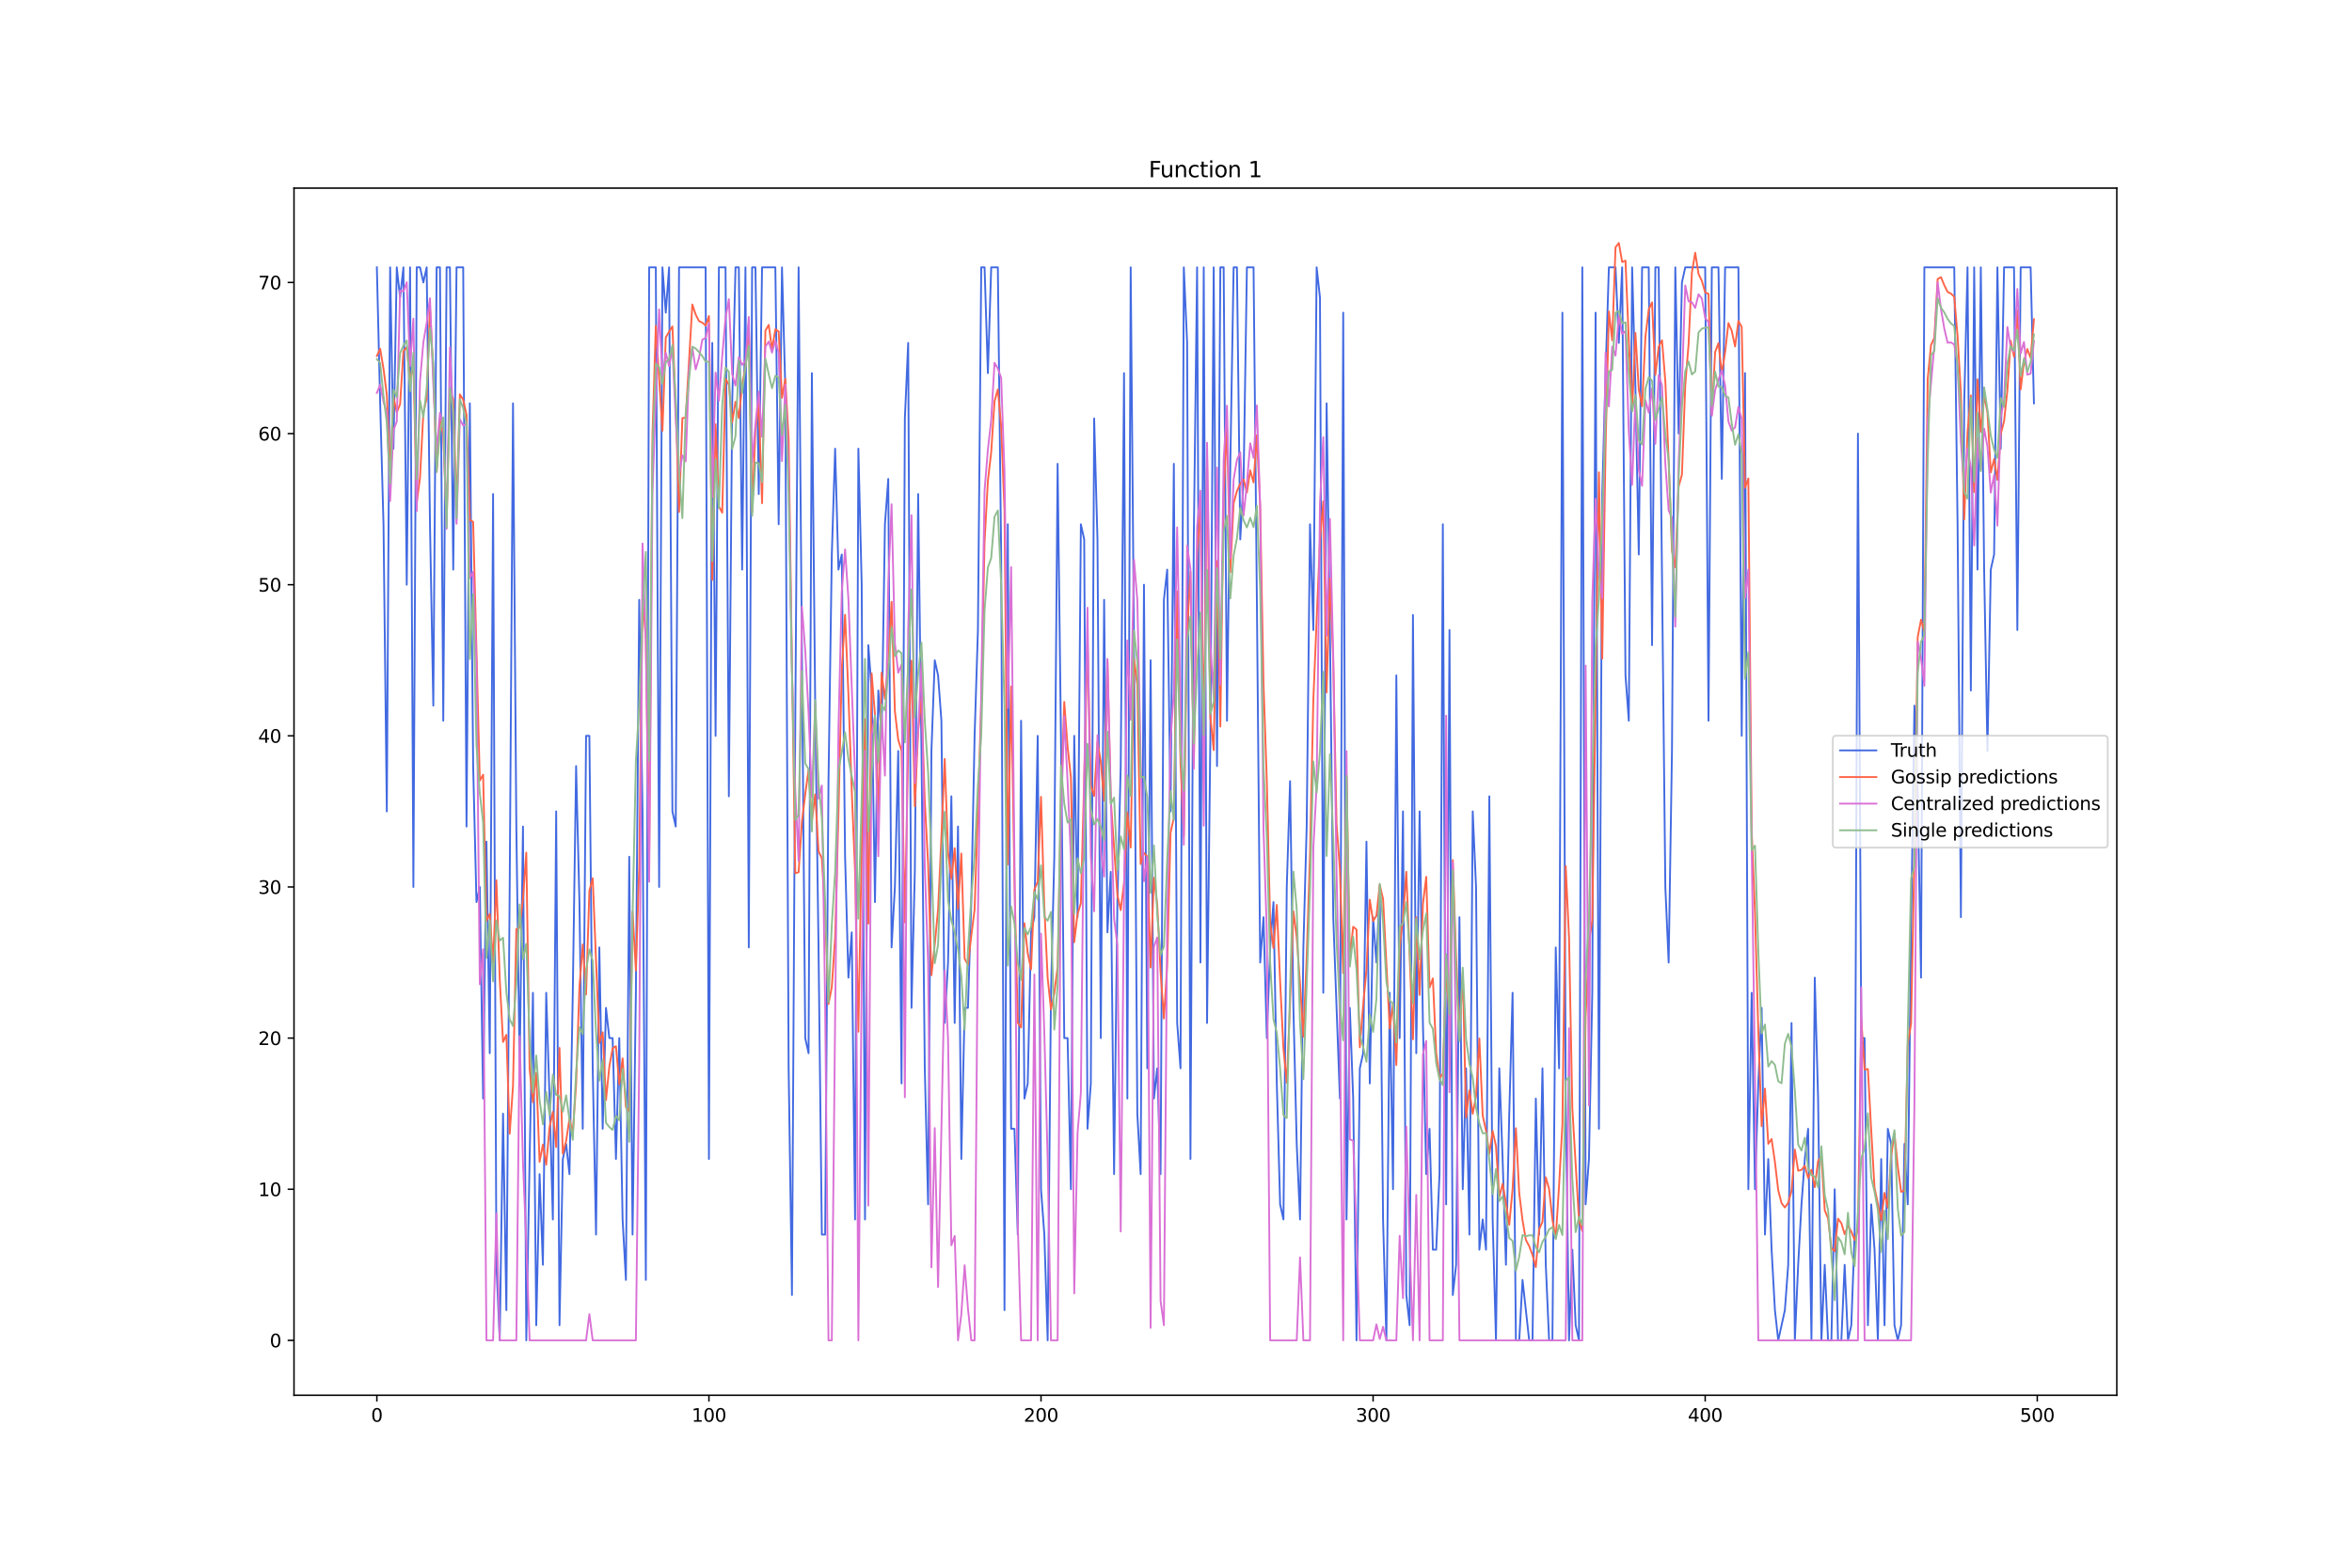 <?xml version="1.0" encoding="utf-8" standalone="no"?>
<!DOCTYPE svg PUBLIC "-//W3C//DTD SVG 1.1//EN"
  "http://www.w3.org/Graphics/SVG/1.1/DTD/svg11.dtd">
<svg xmlns:xlink="http://www.w3.org/1999/xlink" width="1296pt" height="864pt" viewBox="0 0 1296 864" xmlns="http://www.w3.org/2000/svg" version="1.1">
 <defs>
  <style type="text/css">*{stroke-linejoin: round; stroke-linecap: butt}</style>
 </defs>
 <g id="figure_1">
  <g id="patch_1">
   <path d="M 0 864 
L 1296 864 
L 1296 0 
L 0 0 
z
" style="fill: #ffffff"/>
  </g>
  <g id="axes_1">
   <g id="patch_2">
    <path d="M 162 768.96 
L 1166.4 768.96 
L 1166.4 103.68 
L 162 103.68 
z
" style="fill: #ffffff"/>
   </g>
   <g id="matplotlib.axis_1">
    <g id="xtick_1">
     <g id="line2d_1">
      <defs>
       <path id="m1182b5b146" d="M 0 0 
L 0 3.5 
" style="stroke: #000000; stroke-width: 0.8"/>
      </defs>
      <g>
       <use xlink:href="#m1182b5b146" x="207.655" y="768.96" style="stroke: #000000; stroke-width: 0.8"/>
      </g>
     </g>
     <g id="text_1">
      <!-- 0 -->
      <g transform="translate(204.473 783.558) scale(0.1 -0.1)">
       <defs>
        <path id="DejaVuSans-30" d="M 2034 4250 
Q 1547 4250 1301 3770 
Q 1056 3291 1056 2328 
Q 1056 1369 1301 889 
Q 1547 409 2034 409 
Q 2525 409 2770 889 
Q 3016 1369 3016 2328 
Q 3016 3291 2770 3770 
Q 2525 4250 2034 4250 
z
M 2034 4750 
Q 2819 4750 3233 4129 
Q 3647 3509 3647 2328 
Q 3647 1150 3233 529 
Q 2819 -91 2034 -91 
Q 1250 -91 836 529 
Q 422 1150 422 2328 
Q 422 3509 836 4129 
Q 1250 4750 2034 4750 
z
" transform="scale(0.016)"/>
       </defs>
       <use xlink:href="#DejaVuSans-30"/>
      </g>
     </g>
    </g>
    <g id="xtick_2">
     <g id="line2d_2">
      <g>
       <use xlink:href="#m1182b5b146" x="390.639" y="768.96" style="stroke: #000000; stroke-width: 0.8"/>
      </g>
     </g>
     <g id="text_2">
      <!-- 100 -->
      <g transform="translate(381.095 783.558) scale(0.1 -0.1)">
       <defs>
        <path id="DejaVuSans-31" d="M 794 531 
L 1825 531 
L 1825 4091 
L 703 3866 
L 703 4441 
L 1819 4666 
L 2450 4666 
L 2450 531 
L 3481 531 
L 3481 0 
L 794 0 
L 794 531 
z
" transform="scale(0.016)"/>
       </defs>
       <use xlink:href="#DejaVuSans-31"/>
       <use xlink:href="#DejaVuSans-30" x="63.623"/>
       <use xlink:href="#DejaVuSans-30" x="127.246"/>
      </g>
     </g>
    </g>
    <g id="xtick_3">
     <g id="line2d_3">
      <g>
       <use xlink:href="#m1182b5b146" x="573.623" y="768.96" style="stroke: #000000; stroke-width: 0.8"/>
      </g>
     </g>
     <g id="text_3">
      <!-- 200 -->
      <g transform="translate(564.079 783.558) scale(0.1 -0.1)">
       <defs>
        <path id="DejaVuSans-32" d="M 1228 531 
L 3431 531 
L 3431 0 
L 469 0 
L 469 531 
Q 828 903 1448 1529 
Q 2069 2156 2228 2338 
Q 2531 2678 2651 2914 
Q 2772 3150 2772 3378 
Q 2772 3750 2511 3984 
Q 2250 4219 1831 4219 
Q 1534 4219 1204 4116 
Q 875 4013 500 3803 
L 500 4441 
Q 881 4594 1212 4672 
Q 1544 4750 1819 4750 
Q 2544 4750 2975 4387 
Q 3406 4025 3406 3419 
Q 3406 3131 3298 2873 
Q 3191 2616 2906 2266 
Q 2828 2175 2409 1742 
Q 1991 1309 1228 531 
z
" transform="scale(0.016)"/>
       </defs>
       <use xlink:href="#DejaVuSans-32"/>
       <use xlink:href="#DejaVuSans-30" x="63.623"/>
       <use xlink:href="#DejaVuSans-30" x="127.246"/>
      </g>
     </g>
    </g>
    <g id="xtick_4">
     <g id="line2d_4">
      <g>
       <use xlink:href="#m1182b5b146" x="756.607" y="768.96" style="stroke: #000000; stroke-width: 0.8"/>
      </g>
     </g>
     <g id="text_4">
      <!-- 300 -->
      <g transform="translate(747.063 783.558) scale(0.1 -0.1)">
       <defs>
        <path id="DejaVuSans-33" d="M 2597 2516 
Q 3050 2419 3304 2112 
Q 3559 1806 3559 1356 
Q 3559 666 3084 287 
Q 2609 -91 1734 -91 
Q 1441 -91 1130 -33 
Q 819 25 488 141 
L 488 750 
Q 750 597 1062 519 
Q 1375 441 1716 441 
Q 2309 441 2620 675 
Q 2931 909 2931 1356 
Q 2931 1769 2642 2001 
Q 2353 2234 1838 2234 
L 1294 2234 
L 1294 2753 
L 1863 2753 
Q 2328 2753 2575 2939 
Q 2822 3125 2822 3475 
Q 2822 3834 2567 4026 
Q 2313 4219 1838 4219 
Q 1578 4219 1281 4162 
Q 984 4106 628 3988 
L 628 4550 
Q 988 4650 1302 4700 
Q 1616 4750 1894 4750 
Q 2613 4750 3031 4423 
Q 3450 4097 3450 3541 
Q 3450 3153 3228 2886 
Q 3006 2619 2597 2516 
z
" transform="scale(0.016)"/>
       </defs>
       <use xlink:href="#DejaVuSans-33"/>
       <use xlink:href="#DejaVuSans-30" x="63.623"/>
       <use xlink:href="#DejaVuSans-30" x="127.246"/>
      </g>
     </g>
    </g>
    <g id="xtick_5">
     <g id="line2d_5">
      <g>
       <use xlink:href="#m1182b5b146" x="939.591" y="768.96" style="stroke: #000000; stroke-width: 0.8"/>
      </g>
     </g>
     <g id="text_5">
      <!-- 400 -->
      <g transform="translate(930.047 783.558) scale(0.1 -0.1)">
       <defs>
        <path id="DejaVuSans-34" d="M 2419 4116 
L 825 1625 
L 2419 1625 
L 2419 4116 
z
M 2253 4666 
L 3047 4666 
L 3047 1625 
L 3713 1625 
L 3713 1100 
L 3047 1100 
L 3047 0 
L 2419 0 
L 2419 1100 
L 313 1100 
L 313 1709 
L 2253 4666 
z
" transform="scale(0.016)"/>
       </defs>
       <use xlink:href="#DejaVuSans-34"/>
       <use xlink:href="#DejaVuSans-30" x="63.623"/>
       <use xlink:href="#DejaVuSans-30" x="127.246"/>
      </g>
     </g>
    </g>
    <g id="xtick_6">
     <g id="line2d_6">
      <g>
       <use xlink:href="#m1182b5b146" x="1122.575" y="768.96" style="stroke: #000000; stroke-width: 0.8"/>
      </g>
     </g>
     <g id="text_6">
      <!-- 500 -->
      <g transform="translate(1113.032 783.558) scale(0.1 -0.1)">
       <defs>
        <path id="DejaVuSans-35" d="M 691 4666 
L 3169 4666 
L 3169 4134 
L 1269 4134 
L 1269 2991 
Q 1406 3038 1543 3061 
Q 1681 3084 1819 3084 
Q 2600 3084 3056 2656 
Q 3513 2228 3513 1497 
Q 3513 744 3044 326 
Q 2575 -91 1722 -91 
Q 1428 -91 1123 -41 
Q 819 9 494 109 
L 494 744 
Q 775 591 1075 516 
Q 1375 441 1709 441 
Q 2250 441 2565 725 
Q 2881 1009 2881 1497 
Q 2881 1984 2565 2268 
Q 2250 2553 1709 2553 
Q 1456 2553 1204 2497 
Q 953 2441 691 2322 
L 691 4666 
z
" transform="scale(0.016)"/>
       </defs>
       <use xlink:href="#DejaVuSans-35"/>
       <use xlink:href="#DejaVuSans-30" x="63.623"/>
       <use xlink:href="#DejaVuSans-30" x="127.246"/>
      </g>
     </g>
    </g>
   </g>
   <g id="matplotlib.axis_2">
    <g id="ytick_1">
     <g id="line2d_7">
      <defs>
       <path id="m77a837f1b2" d="M 0 0 
L -3.5 0 
" style="stroke: #000000; stroke-width: 0.8"/>
      </defs>
      <g>
       <use xlink:href="#m77a837f1b2" x="162" y="738.72" style="stroke: #000000; stroke-width: 0.8"/>
      </g>
     </g>
     <g id="text_7">
      <!-- 0 -->
      <g transform="translate(148.637 742.519) scale(0.1 -0.1)">
       <use xlink:href="#DejaVuSans-30"/>
      </g>
     </g>
    </g>
    <g id="ytick_2">
     <g id="line2d_8">
      <g>
       <use xlink:href="#m77a837f1b2" x="162" y="655.426" style="stroke: #000000; stroke-width: 0.8"/>
      </g>
     </g>
     <g id="text_8">
      <!-- 10 -->
      <g transform="translate(142.275 659.226) scale(0.1 -0.1)">
       <use xlink:href="#DejaVuSans-31"/>
       <use xlink:href="#DejaVuSans-30" x="63.623"/>
      </g>
     </g>
    </g>
    <g id="ytick_3">
     <g id="line2d_9">
      <g>
       <use xlink:href="#m77a837f1b2" x="162" y="572.133" style="stroke: #000000; stroke-width: 0.8"/>
      </g>
     </g>
     <g id="text_9">
      <!-- 20 -->
      <g transform="translate(142.275 575.932) scale(0.1 -0.1)">
       <use xlink:href="#DejaVuSans-32"/>
       <use xlink:href="#DejaVuSans-30" x="63.623"/>
      </g>
     </g>
    </g>
    <g id="ytick_4">
     <g id="line2d_10">
      <g>
       <use xlink:href="#m77a837f1b2" x="162" y="488.839" style="stroke: #000000; stroke-width: 0.8"/>
      </g>
     </g>
     <g id="text_10">
      <!-- 30 -->
      <g transform="translate(142.275 492.638) scale(0.1 -0.1)">
       <use xlink:href="#DejaVuSans-33"/>
       <use xlink:href="#DejaVuSans-30" x="63.623"/>
      </g>
     </g>
    </g>
    <g id="ytick_5">
     <g id="line2d_11">
      <g>
       <use xlink:href="#m77a837f1b2" x="162" y="405.546" style="stroke: #000000; stroke-width: 0.8"/>
      </g>
     </g>
     <g id="text_11">
      <!-- 40 -->
      <g transform="translate(142.275 409.345) scale(0.1 -0.1)">
       <use xlink:href="#DejaVuSans-34"/>
       <use xlink:href="#DejaVuSans-30" x="63.623"/>
      </g>
     </g>
    </g>
    <g id="ytick_6">
     <g id="line2d_12">
      <g>
       <use xlink:href="#m77a837f1b2" x="162" y="322.252" style="stroke: #000000; stroke-width: 0.8"/>
      </g>
     </g>
     <g id="text_12">
      <!-- 50 -->
      <g transform="translate(142.275 326.051) scale(0.1 -0.1)">
       <use xlink:href="#DejaVuSans-35"/>
       <use xlink:href="#DejaVuSans-30" x="63.623"/>
      </g>
     </g>
    </g>
    <g id="ytick_7">
     <g id="line2d_13">
      <g>
       <use xlink:href="#m77a837f1b2" x="162" y="238.958" style="stroke: #000000; stroke-width: 0.8"/>
      </g>
     </g>
     <g id="text_13">
      <!-- 60 -->
      <g transform="translate(142.275 242.758) scale(0.1 -0.1)">
       <defs>
        <path id="DejaVuSans-36" d="M 2113 2584 
Q 1688 2584 1439 2293 
Q 1191 2003 1191 1497 
Q 1191 994 1439 701 
Q 1688 409 2113 409 
Q 2538 409 2786 701 
Q 3034 994 3034 1497 
Q 3034 2003 2786 2293 
Q 2538 2584 2113 2584 
z
M 3366 4563 
L 3366 3988 
Q 3128 4100 2886 4159 
Q 2644 4219 2406 4219 
Q 1781 4219 1451 3797 
Q 1122 3375 1075 2522 
Q 1259 2794 1537 2939 
Q 1816 3084 2150 3084 
Q 2853 3084 3261 2657 
Q 3669 2231 3669 1497 
Q 3669 778 3244 343 
Q 2819 -91 2113 -91 
Q 1303 -91 875 529 
Q 447 1150 447 2328 
Q 447 3434 972 4092 
Q 1497 4750 2381 4750 
Q 2619 4750 2861 4703 
Q 3103 4656 3366 4563 
z
" transform="scale(0.016)"/>
       </defs>
       <use xlink:href="#DejaVuSans-36"/>
       <use xlink:href="#DejaVuSans-30" x="63.623"/>
      </g>
     </g>
    </g>
    <g id="ytick_8">
     <g id="line2d_14">
      <g>
       <use xlink:href="#m77a837f1b2" x="162" y="155.665" style="stroke: #000000; stroke-width: 0.8"/>
      </g>
     </g>
     <g id="text_14">
      <!-- 70 -->
      <g transform="translate(142.275 159.464) scale(0.1 -0.1)">
       <defs>
        <path id="DejaVuSans-37" d="M 525 4666 
L 3525 4666 
L 3525 4397 
L 1831 0 
L 1172 0 
L 2766 4134 
L 525 4134 
L 525 4666 
z
" transform="scale(0.016)"/>
       </defs>
       <use xlink:href="#DejaVuSans-37"/>
       <use xlink:href="#DejaVuSans-30" x="63.623"/>
      </g>
     </g>
    </g>
   </g>
   <g id="line2d_15">
    <path d="M 207.655 147.335 
L 209.484 222.3 
L 211.314 288.935 
L 213.144 447.192 
L 214.974 147.335 
L 216.804 247.288 
L 218.634 147.335 
L 220.463 163.994 
L 222.293 147.335 
L 224.123 322.252 
L 225.953 147.335 
L 227.783 488.839 
L 229.613 147.335 
L 231.442 147.335 
L 233.272 155.665 
L 235.102 147.335 
L 236.932 288.935 
L 238.762 388.887 
L 240.592 147.335 
L 242.422 147.335 
L 244.251 397.216 
L 246.081 147.335 
L 247.911 147.335 
L 249.741 313.923 
L 251.571 147.335 
L 255.23 147.335 
L 257.06 455.522 
L 258.89 222.3 
L 260.72 422.204 
L 262.55 497.169 
L 264.38 488.839 
L 266.209 605.45 
L 268.039 463.851 
L 269.869 580.462 
L 271.699 272.276 
L 273.529 697.073 
L 275.359 738.72 
L 277.189 613.78 
L 279.018 722.061 
L 280.848 488.839 
L 282.678 222.3 
L 284.508 455.522 
L 286.338 588.792 
L 288.168 455.522 
L 289.997 738.72 
L 291.827 638.768 
L 293.657 547.145 
L 295.487 730.391 
L 297.317 647.097 
L 299.147 697.073 
L 300.976 547.145 
L 302.806 605.45 
L 304.636 672.085 
L 306.466 447.192 
L 308.296 730.391 
L 310.126 638.768 
L 311.956 630.438 
L 313.785 647.097 
L 315.615 547.145 
L 317.445 422.204 
L 319.275 497.169 
L 321.105 622.109 
L 322.935 405.546 
L 324.764 405.546 
L 326.594 588.792 
L 328.424 680.414 
L 330.254 522.157 
L 332.084 622.109 
L 333.914 555.474 
L 335.743 572.133 
L 337.573 572.133 
L 339.403 638.768 
L 341.233 572.133 
L 343.063 672.085 
L 344.893 705.403 
L 346.723 472.18 
L 348.552 680.414 
L 350.382 547.145 
L 352.212 330.581 
L 354.042 447.192 
L 355.872 705.403 
L 357.702 147.335 
L 361.361 147.335 
L 363.191 488.839 
L 365.021 147.335 
L 366.851 172.324 
L 368.681 147.335 
L 370.51 447.192 
L 372.34 455.522 
L 374.17 147.335 
L 388.809 147.335 
L 390.639 638.768 
L 392.469 188.982 
L 394.298 405.546 
L 396.128 147.335 
L 399.788 147.335 
L 401.618 438.863 
L 403.448 222.3 
L 405.277 147.335 
L 407.107 147.335 
L 408.937 313.923 
L 410.767 147.335 
L 412.597 522.157 
L 414.427 147.335 
L 416.256 147.335 
L 418.086 272.276 
L 419.916 147.335 
L 427.236 147.335 
L 429.065 288.935 
L 430.895 147.335 
L 432.725 213.97 
L 434.555 588.792 
L 436.385 713.732 
L 438.215 397.216 
L 440.044 147.335 
L 443.704 572.133 
L 445.534 580.462 
L 447.364 205.641 
L 449.194 388.887 
L 451.023 522.157 
L 452.853 680.414 
L 454.683 680.414 
L 456.513 430.534 
L 458.343 305.593 
L 460.173 247.288 
L 462.003 313.923 
L 463.832 305.593 
L 465.662 472.18 
L 467.492 538.815 
L 469.322 513.827 
L 471.152 672.085 
L 472.982 247.288 
L 474.811 322.252 
L 476.641 672.085 
L 478.471 355.569 
L 480.301 380.558 
L 482.131 497.169 
L 483.961 380.558 
L 485.79 405.546 
L 487.62 288.935 
L 489.45 263.946 
L 491.28 522.157 
L 493.11 488.839 
L 494.94 413.875 
L 496.77 597.121 
L 498.599 230.629 
L 500.429 188.982 
L 502.259 555.474 
L 504.089 480.51 
L 505.919 272.276 
L 507.749 413.875 
L 509.578 588.792 
L 511.408 663.756 
L 513.238 413.875 
L 515.068 363.899 
L 516.898 372.228 
L 518.728 397.216 
L 520.557 563.803 
L 522.387 530.486 
L 524.217 438.863 
L 526.047 563.803 
L 527.877 455.522 
L 529.707 638.768 
L 531.536 555.474 
L 533.366 555.474 
L 535.196 497.169 
L 537.026 405.546 
L 538.856 347.24 
L 540.686 147.335 
L 542.516 147.335 
L 544.345 205.641 
L 546.175 147.335 
L 549.835 147.335 
L 551.665 305.593 
L 553.495 722.061 
L 555.324 288.935 
L 557.154 622.109 
L 558.984 622.109 
L 560.814 680.414 
L 562.644 397.216 
L 564.474 605.45 
L 566.303 597.121 
L 568.133 513.827 
L 569.963 505.498 
L 571.793 405.546 
L 573.623 655.426 
L 575.453 680.414 
L 577.283 738.72 
L 579.112 547.145 
L 580.942 472.18 
L 582.772 255.617 
L 584.602 405.546 
L 586.432 572.133 
L 588.262 572.133 
L 590.091 655.426 
L 591.921 405.546 
L 593.751 505.498 
L 595.581 288.935 
L 597.411 297.264 
L 599.241 622.109 
L 601.07 597.121 
L 602.9 230.629 
L 604.73 297.264 
L 606.56 572.133 
L 608.39 330.581 
L 610.22 513.827 
L 612.05 480.51 
L 613.879 647.097 
L 615.709 497.169 
L 617.539 422.204 
L 619.369 205.641 
L 621.199 605.45 
L 623.029 147.335 
L 624.858 355.569 
L 626.688 613.78 
L 628.518 647.097 
L 630.348 322.252 
L 632.178 588.792 
L 634.008 363.899 
L 635.837 605.45 
L 637.667 588.792 
L 639.497 647.097 
L 641.327 330.581 
L 643.157 313.923 
L 644.987 447.192 
L 646.817 255.617 
L 648.646 563.803 
L 650.476 588.792 
L 652.306 147.335 
L 654.136 188.982 
L 655.966 638.768 
L 657.796 297.264 
L 659.625 147.335 
L 661.455 530.486 
L 663.285 147.335 
L 665.115 563.803 
L 666.945 405.546 
L 668.775 147.335 
L 670.604 422.204 
L 672.434 147.335 
L 674.264 147.335 
L 676.094 397.216 
L 677.924 255.617 
L 679.754 147.335 
L 681.583 147.335 
L 683.413 297.264 
L 685.243 263.946 
L 687.073 147.335 
L 690.733 147.335 
L 692.563 330.581 
L 694.392 530.486 
L 696.222 505.498 
L 698.052 572.133 
L 699.882 522.157 
L 701.712 497.169 
L 703.542 597.121 
L 705.371 663.756 
L 707.201 672.085 
L 709.031 488.839 
L 710.861 430.534 
L 712.691 555.474 
L 714.521 630.438 
L 716.35 672.085 
L 718.18 522.157 
L 720.01 455.522 
L 721.84 288.935 
L 723.67 347.24 
L 725.5 147.335 
L 727.33 163.994 
L 729.159 547.145 
L 730.989 222.3 
L 732.819 347.24 
L 734.649 505.498 
L 738.309 605.45 
L 740.138 172.324 
L 741.968 672.085 
L 743.798 555.474 
L 745.628 605.45 
L 747.458 738.72 
L 749.288 588.792 
L 751.117 580.462 
L 752.947 463.851 
L 754.777 597.121 
L 756.607 505.498 
L 758.437 530.486 
L 760.267 488.839 
L 762.097 672.085 
L 763.926 738.72 
L 765.756 547.145 
L 767.586 655.426 
L 769.416 372.228 
L 771.246 572.133 
L 773.076 447.192 
L 774.905 713.732 
L 776.735 730.391 
L 778.565 338.911 
L 780.395 580.462 
L 782.225 447.192 
L 784.055 563.803 
L 785.884 647.097 
L 787.714 622.109 
L 789.544 688.744 
L 791.374 688.744 
L 793.204 647.097 
L 795.034 288.935 
L 796.864 663.756 
L 798.693 347.24 
L 800.523 713.732 
L 802.353 697.073 
L 804.183 505.498 
L 806.013 655.426 
L 807.843 588.792 
L 809.672 680.414 
L 811.502 447.192 
L 813.332 488.839 
L 815.162 688.744 
L 816.992 672.085 
L 818.822 688.744 
L 820.651 438.863 
L 822.481 672.085 
L 824.311 738.72 
L 826.141 588.792 
L 827.971 638.768 
L 829.801 697.073 
L 831.63 613.78 
L 833.46 547.145 
L 835.29 738.72 
L 837.12 738.72 
L 838.95 705.403 
L 842.61 738.72 
L 844.439 738.72 
L 846.269 605.45 
L 848.099 680.414 
L 849.929 588.792 
L 851.759 697.073 
L 853.589 738.72 
L 855.418 738.72 
L 857.248 522.157 
L 859.078 588.792 
L 860.908 172.324 
L 862.738 605.45 
L 864.568 738.72 
L 866.397 688.744 
L 868.227 730.391 
L 870.057 738.72 
L 871.887 147.335 
L 873.717 663.756 
L 875.547 638.768 
L 877.377 547.145 
L 879.206 172.324 
L 881.036 622.109 
L 882.866 272.276 
L 884.696 205.641 
L 886.526 147.335 
L 890.185 147.335 
L 892.015 188.982 
L 893.845 147.335 
L 895.675 372.228 
L 897.505 397.216 
L 899.335 147.335 
L 901.164 213.97 
L 902.994 305.593 
L 904.824 147.335 
L 908.484 147.335 
L 910.314 355.569 
L 912.144 147.335 
L 913.973 147.335 
L 917.633 488.839 
L 919.463 530.486 
L 921.293 413.875 
L 923.123 147.335 
L 924.952 238.958 
L 926.782 155.665 
L 928.612 147.335 
L 939.591 147.335 
L 941.421 397.216 
L 943.251 147.335 
L 946.911 147.335 
L 948.74 263.946 
L 950.57 147.335 
L 957.89 147.335 
L 959.719 405.546 
L 961.549 205.641 
L 963.379 655.426 
L 965.209 547.145 
L 967.039 655.426 
L 968.869 597.121 
L 970.698 555.474 
L 972.528 680.414 
L 974.358 638.768 
L 976.188 688.744 
L 978.018 722.061 
L 979.848 738.72 
L 983.507 722.061 
L 985.337 697.073 
L 987.167 563.803 
L 988.997 738.72 
L 990.827 697.073 
L 992.657 663.756 
L 994.486 638.768 
L 996.316 622.109 
L 998.146 738.72 
L 999.976 538.815 
L 1001.806 605.45 
L 1003.636 738.72 
L 1005.465 697.073 
L 1007.295 738.72 
L 1009.125 738.72 
L 1010.955 655.426 
L 1012.785 738.72 
L 1014.615 738.72 
L 1016.444 697.073 
L 1018.274 738.72 
L 1020.104 730.391 
L 1021.934 680.414 
L 1023.764 238.958 
L 1025.594 572.133 
L 1027.424 572.133 
L 1029.253 730.391 
L 1031.083 663.756 
L 1032.913 688.744 
L 1034.743 738.72 
L 1036.573 638.768 
L 1038.403 730.391 
L 1040.232 622.109 
L 1042.062 630.438 
L 1043.892 730.391 
L 1045.722 738.72 
L 1047.552 730.391 
L 1049.382 630.438 
L 1051.211 663.756 
L 1053.041 513.827 
L 1054.871 388.887 
L 1056.701 438.863 
L 1058.531 538.815 
L 1060.361 147.335 
L 1076.829 147.335 
L 1078.659 288.935 
L 1080.489 505.498 
L 1082.319 222.3 
L 1084.149 147.335 
L 1085.978 380.558 
L 1087.808 147.335 
L 1089.638 313.923 
L 1091.468 147.335 
L 1093.298 313.923 
L 1095.128 413.875 
L 1096.958 313.923 
L 1098.787 305.593 
L 1100.617 147.335 
L 1102.447 247.288 
L 1104.277 147.335 
L 1109.766 147.335 
L 1111.596 347.24 
L 1113.426 147.335 
L 1118.916 147.335 
L 1120.745 222.3 
L 1120.745 222.3 
" clip-path="url(#pf895488cac)" style="fill: none; stroke: #4169e1; stroke-linecap: square"/>
   </g>
   <g id="line2d_16">
    <path d="M 207.655 196.198 
L 209.484 192.224 
L 211.314 203.197 
L 213.144 217.626 
L 214.974 259.011 
L 216.804 218.759 
L 218.634 227.328 
L 220.463 222.744 
L 222.293 193.558 
L 224.123 191.299 
L 225.953 210.356 
L 227.783 200.272 
L 229.613 277.144 
L 231.442 263.198 
L 233.272 227.486 
L 235.102 219.492 
L 236.932 169.426 
L 238.762 204.629 
L 240.592 260.012 
L 242.422 231.101 
L 244.251 240.018 
L 246.081 286.022 
L 247.911 215.426 
L 249.741 220.048 
L 251.571 279.736 
L 253.401 217.376 
L 255.23 220.344 
L 257.06 228.576 
L 258.89 286.447 
L 260.72 287.628 
L 264.38 430.196 
L 266.209 426.963 
L 268.039 507.532 
L 269.869 503.676 
L 271.699 530.347 
L 273.529 485.16 
L 275.359 539.482 
L 277.189 574.251 
L 279.018 570.345 
L 280.848 624.846 
L 282.678 598.477 
L 284.508 512.093 
L 286.338 511.302 
L 288.168 495.311 
L 289.997 469.894 
L 291.827 589.07 
L 293.657 607.526 
L 295.487 591.284 
L 297.317 640.362 
L 299.147 630.797 
L 300.976 641.953 
L 302.806 621.176 
L 304.636 612.798 
L 306.466 632.177 
L 308.296 577.535 
L 310.126 635.819 
L 311.956 628.792 
L 313.785 616.62 
L 315.615 624.187 
L 317.445 597.592 
L 319.275 543.891 
L 321.105 520.539 
L 322.935 548.078 
L 324.764 490.834 
L 326.594 484.037 
L 330.254 574.753 
L 332.084 568.886 
L 333.914 606.339 
L 335.743 587.823 
L 337.573 577.772 
L 339.403 576.607 
L 341.233 597.552 
L 343.063 583.272 
L 344.893 610.16 
L 346.723 612.514 
L 348.552 502.381 
L 350.382 534.848 
L 352.212 477.917 
L 354.042 328.432 
L 355.872 352.021 
L 357.702 472.955 
L 359.531 239.296 
L 361.361 179.556 
L 365.021 237.401 
L 366.851 185.986 
L 368.681 182.797 
L 370.51 179.923 
L 372.34 224.051 
L 374.17 282.166 
L 376 230.409 
L 377.83 230.211 
L 381.489 167.798 
L 383.319 173.33 
L 385.149 176.928 
L 386.979 177.819 
L 388.809 179.412 
L 390.639 174.161 
L 392.469 319.588 
L 394.298 233.786 
L 396.128 279.107 
L 397.958 282.542 
L 399.788 208.759 
L 401.618 211.981 
L 403.448 232.749 
L 405.277 221.392 
L 407.107 230.4 
L 408.937 212.259 
L 410.767 202.094 
L 412.597 178.621 
L 414.427 282.168 
L 416.256 236.953 
L 418.086 222.201 
L 419.916 277.351 
L 421.746 182.257 
L 423.576 179.046 
L 425.406 192.505 
L 427.236 181.466 
L 429.065 182.691 
L 430.895 219.246 
L 432.725 208.853 
L 434.555 241.701 
L 436.385 366.788 
L 438.215 481.279 
L 440.044 480.697 
L 441.874 452.804 
L 443.704 437.681 
L 445.534 424.268 
L 447.364 452.291 
L 449.194 437.835 
L 451.023 469.079 
L 452.853 473.077 
L 454.683 504.693 
L 456.513 553.354 
L 458.343 543.94 
L 460.173 516.609 
L 462.003 448.754 
L 463.832 369.113 
L 465.662 338.84 
L 467.492 382.657 
L 469.322 435.7 
L 471.152 480.232 
L 472.982 568.623 
L 474.811 465.775 
L 476.641 396.29 
L 478.471 509.025 
L 480.301 371.152 
L 482.131 393.95 
L 483.961 448.897 
L 485.79 370.699 
L 487.62 385.189 
L 489.45 365.665 
L 491.28 331.663 
L 493.11 392.055 
L 494.94 407.73 
L 496.77 413.742 
L 498.599 508.372 
L 500.429 412.143 
L 502.259 364.139 
L 504.089 444.434 
L 505.919 403.028 
L 507.749 384.626 
L 509.578 441.911 
L 511.408 476.133 
L 513.238 537.486 
L 515.068 520.543 
L 516.898 501.3 
L 518.728 461.466 
L 520.557 418.257 
L 522.387 469.893 
L 524.217 484.298 
L 526.047 467.464 
L 527.877 500.946 
L 529.707 470.399 
L 531.536 528.368 
L 533.366 531.697 
L 535.196 515.817 
L 537.026 501.192 
L 538.856 446.353 
L 540.686 387.678 
L 542.516 298.666 
L 544.345 265.068 
L 546.175 249.18 
L 548.005 221.107 
L 549.835 214.605 
L 551.665 234.884 
L 553.495 281.501 
L 555.324 476.465 
L 557.154 378.298 
L 558.984 485.238 
L 560.814 563.655 
L 562.644 566.268 
L 564.474 508.837 
L 566.303 525.292 
L 568.133 534.289 
L 569.963 490.24 
L 571.793 486.012 
L 573.623 439.15 
L 575.453 499.88 
L 577.283 538.983 
L 579.112 556.392 
L 580.942 547.348 
L 582.772 532.854 
L 584.602 442.715 
L 586.432 386.842 
L 588.262 411.604 
L 590.091 428.475 
L 591.921 519.293 
L 593.751 503.727 
L 595.581 497.836 
L 597.411 429.362 
L 599.241 354.012 
L 601.07 432.891 
L 602.9 438.655 
L 604.73 408.613 
L 606.56 419.837 
L 608.39 441.344 
L 610.22 363.993 
L 612.05 440.75 
L 615.709 493.359 
L 617.539 501.624 
L 619.369 486.474 
L 621.199 447.731 
L 623.029 467.085 
L 624.858 363.045 
L 626.688 377.489 
L 628.518 476.212 
L 630.348 470.075 
L 632.178 472.045 
L 634.008 533.224 
L 635.837 483.75 
L 637.667 498.583 
L 639.497 535.655 
L 641.327 561.337 
L 643.157 531.661 
L 644.987 458.974 
L 646.817 450.667 
L 648.646 325.964 
L 650.476 420.155 
L 652.306 460.79 
L 654.136 348.643 
L 655.966 315.132 
L 657.796 422.272 
L 659.625 305.562 
L 661.455 279.934 
L 663.285 406.354 
L 665.115 250.723 
L 666.945 395.377 
L 668.775 413.421 
L 670.604 309.146 
L 672.434 400.457 
L 674.264 272.383 
L 676.094 235.523 
L 677.924 315.356 
L 679.754 277.36 
L 681.583 270.653 
L 683.413 266.504 
L 685.243 264.3 
L 687.073 271.416 
L 688.903 259.252 
L 690.733 265.878 
L 692.563 239.859 
L 694.392 279.897 
L 696.222 376.873 
L 698.052 430.64 
L 699.882 508.43 
L 701.712 522.53 
L 703.542 498.74 
L 705.371 540.737 
L 707.201 577.927 
L 709.031 596.709 
L 710.861 552.526 
L 712.691 502.26 
L 714.521 516.632 
L 716.35 542.059 
L 718.18 571.362 
L 720.01 527.391 
L 721.84 470.844 
L 723.67 385.788 
L 727.33 297.67 
L 729.159 276.264 
L 730.989 381.629 
L 732.819 318.883 
L 734.649 363.807 
L 736.479 454.371 
L 738.309 479.145 
L 740.138 536.318 
L 741.968 427.332 
L 743.798 527.837 
L 745.628 510.765 
L 747.458 512.265 
L 749.288 577.179 
L 751.117 554.094 
L 752.947 534.508 
L 754.777 495.873 
L 756.607 507.615 
L 758.437 504.709 
L 760.267 487.648 
L 762.097 495.407 
L 765.756 566.816 
L 767.586 553.15 
L 769.416 586.986 
L 771.246 522.006 
L 773.076 506.107 
L 774.905 480.479 
L 778.565 572.791 
L 780.395 505.535 
L 782.225 548.34 
L 784.055 498.204 
L 785.884 483.266 
L 787.714 544.236 
L 789.544 539.233 
L 791.374 580.207 
L 793.204 594.254 
L 795.034 591.762 
L 796.864 532.935 
L 798.693 562.322 
L 800.523 474.038 
L 802.353 528.166 
L 804.183 572.395 
L 806.013 535.804 
L 807.843 615.827 
L 809.672 600.89 
L 811.502 613.832 
L 813.332 604.196 
L 815.162 572.32 
L 816.992 614.833 
L 818.822 623.05 
L 820.651 635.874 
L 822.481 623.32 
L 824.311 631.661 
L 826.141 659.705 
L 827.971 652.42 
L 829.801 663.116 
L 831.63 675.043 
L 833.46 655.375 
L 835.29 621.759 
L 837.12 657.477 
L 838.95 672.519 
L 840.78 683.312 
L 842.61 686.793 
L 844.439 691.664 
L 846.269 698.378 
L 848.099 677.503 
L 849.929 673.392 
L 851.759 648.814 
L 853.589 655.232 
L 855.418 672.208 
L 857.248 682.495 
L 859.078 653.428 
L 860.908 619.85 
L 862.738 477.308 
L 864.568 516.681 
L 866.397 610.753 
L 870.057 672.716 
L 871.887 678.459 
L 873.717 560.794 
L 875.547 519.416 
L 877.377 507.152 
L 881.036 260.299 
L 882.866 362.99 
L 884.696 246.37 
L 886.526 171.64 
L 888.356 187.571 
L 890.185 136.284 
L 892.015 133.92 
L 893.845 144.395 
L 895.675 143.635 
L 897.505 187.638 
L 899.335 226.546 
L 901.164 183.46 
L 902.994 214.62 
L 904.824 223.927 
L 906.654 185.682 
L 908.484 170.624 
L 910.314 166.64 
L 912.144 206.63 
L 913.973 191.074 
L 915.803 187.53 
L 917.633 210.113 
L 919.463 253.913 
L 921.293 303.552 
L 923.123 312.702 
L 924.952 268.167 
L 926.782 261.636 
L 928.612 212.24 
L 930.442 189.658 
L 932.272 150.144 
L 934.102 139.303 
L 935.931 151.001 
L 937.761 154.83 
L 939.591 161.179 
L 941.421 161.942 
L 943.251 228.528 
L 945.081 193.975 
L 946.911 189.154 
L 948.74 205.882 
L 950.57 194.084 
L 952.4 178.072 
L 954.23 182.352 
L 956.06 190.957 
L 957.89 176.918 
L 959.719 180.107 
L 961.549 268.833 
L 963.379 263.654 
L 965.209 458.003 
L 967.039 502.934 
L 968.869 568.41 
L 970.698 620.66 
L 972.528 599.975 
L 974.358 630.399 
L 976.188 627.769 
L 978.018 640.391 
L 979.848 656.05 
L 981.678 663.107 
L 983.507 665.481 
L 985.337 662.901 
L 987.167 656.367 
L 988.997 633.564 
L 990.827 645.188 
L 992.657 644.758 
L 994.486 642.434 
L 996.316 649.235 
L 998.146 644.713 
L 999.976 654.279 
L 1001.806 639.814 
L 1003.636 637.197 
L 1005.465 666.994 
L 1007.295 671.467 
L 1009.125 687.808 
L 1010.955 689.612 
L 1012.785 671.663 
L 1014.615 674.089 
L 1016.444 680.197 
L 1018.274 675.589 
L 1020.104 678.666 
L 1021.934 683.43 
L 1023.764 677.665 
L 1025.594 561.472 
L 1027.424 589.408 
L 1029.253 589.193 
L 1031.083 623.048 
L 1032.913 654.724 
L 1034.743 663.35 
L 1036.573 672.512 
L 1038.403 657.453 
L 1040.232 665.652 
L 1042.062 637.044 
L 1043.892 624.713 
L 1045.722 642.959 
L 1047.552 656.869 
L 1049.382 656.143 
L 1051.211 575.505 
L 1053.041 564.222 
L 1054.871 471.044 
L 1056.701 351.11 
L 1058.531 341.557 
L 1060.361 348.215 
L 1062.191 208.901 
L 1064.02 190.163 
L 1065.85 186.189 
L 1067.68 153.769 
L 1069.51 152.773 
L 1071.34 157.185 
L 1073.17 160.906 
L 1074.999 161.795 
L 1076.829 163.544 
L 1078.659 185.21 
L 1080.489 216.67 
L 1082.319 286.291 
L 1084.149 238.139 
L 1085.978 217.927 
L 1087.808 271.153 
L 1089.638 209.068 
L 1091.468 237.962 
L 1093.298 218.236 
L 1095.128 227.202 
L 1096.958 260.386 
L 1098.787 253.011 
L 1100.617 264.489 
L 1102.447 239.249 
L 1104.277 232.173 
L 1106.107 215.126 
L 1107.937 187.79 
L 1109.766 196.594 
L 1111.596 171.088 
L 1113.426 214.61 
L 1115.256 199.277 
L 1117.086 192.35 
L 1118.916 197.241 
L 1120.745 175.951 
L 1120.745 175.951 
" clip-path="url(#pf895488cac)" style="fill: none; stroke: #ff6347; stroke-linecap: square"/>
   </g>
   <g id="line2d_17">
    <path d="M 207.655 216.554 
L 209.484 212.035 
L 211.314 221.452 
L 213.144 227.182 
L 214.974 276.164 
L 216.804 237.156 
L 218.634 232.261 
L 220.463 160.006 
L 222.293 160.642 
L 224.123 155.53 
L 225.953 201.832 
L 227.783 175.619 
L 229.613 281.656 
L 231.442 210.004 
L 233.272 188.68 
L 235.102 178.064 
L 236.932 164.38 
L 238.762 211.697 
L 240.592 248.593 
L 242.422 227.518 
L 244.251 236.191 
L 246.081 291.445 
L 247.911 191.47 
L 249.741 231.271 
L 251.571 288.652 
L 253.401 231.069 
L 255.23 234.53 
L 257.06 233.502 
L 258.89 318.596 
L 260.72 315.124 
L 262.55 365.264 
L 264.38 542.455 
L 266.209 523.175 
L 268.039 738.72 
L 271.699 738.72 
L 273.529 668.77 
L 275.359 738.72 
L 284.508 738.72 
L 286.338 571.035 
L 288.168 640.82 
L 289.997 685.424 
L 291.827 738.72 
L 322.935 738.72 
L 324.764 724.283 
L 326.594 738.72 
L 350.382 738.72 
L 352.212 585.129 
L 354.042 299.538 
L 355.872 354.396 
L 357.702 485.973 
L 359.531 271.84 
L 361.361 218.997 
L 363.191 170.51 
L 365.021 207.903 
L 366.851 194.427 
L 368.681 201.73 
L 370.51 192.328 
L 372.34 231.1 
L 374.17 262.085 
L 376 250.964 
L 377.83 254.269 
L 379.66 203.57 
L 381.489 191.405 
L 383.319 203.573 
L 385.149 197.338 
L 386.979 187.247 
L 388.809 186.206 
L 390.639 178.045 
L 392.469 273.858 
L 394.298 205.345 
L 396.128 220.803 
L 397.958 196.287 
L 399.788 175.156 
L 401.618 164.893 
L 403.448 206.289 
L 405.277 212.497 
L 407.107 196.778 
L 408.937 201.096 
L 410.767 198.853 
L 412.597 174.697 
L 414.427 254.699 
L 416.256 233.724 
L 418.086 215.87 
L 419.916 240.705 
L 421.746 191.113 
L 423.576 188.242 
L 425.406 194.346 
L 427.236 187.778 
L 429.065 194.497 
L 430.895 254.122 
L 432.725 211.974 
L 434.555 260.157 
L 436.385 368.973 
L 438.215 435.91 
L 440.044 474.499 
L 441.874 334.367 
L 443.704 358.399 
L 445.534 393.018 
L 447.364 439.428 
L 449.194 388.297 
L 451.023 440.226 
L 452.853 432.948 
L 454.683 555.398 
L 456.513 738.72 
L 458.343 738.72 
L 460.173 560.584 
L 462.003 401.873 
L 463.832 326.113 
L 465.662 302.785 
L 467.492 330.154 
L 471.152 426.907 
L 472.982 738.72 
L 474.811 539.108 
L 476.641 413.696 
L 478.471 664.437 
L 480.301 404.932 
L 482.131 394.269 
L 483.961 471.878 
L 485.79 393.31 
L 487.62 427.456 
L 489.45 321.382 
L 491.28 277.908 
L 493.11 354.573 
L 494.94 370.777 
L 496.77 366.218 
L 498.599 604.71 
L 500.429 346.818 
L 502.259 283.954 
L 504.089 431.551 
L 505.919 402.422 
L 507.749 365.002 
L 509.578 477.585 
L 511.408 531.232 
L 513.238 698.455 
L 515.068 621.704 
L 516.898 709.318 
L 520.557 534.895 
L 522.387 572.443 
L 524.217 686.339 
L 526.047 681.19 
L 527.877 738.72 
L 529.707 724.358 
L 531.536 697.319 
L 533.366 721.168 
L 535.196 738.72 
L 537.026 738.72 
L 538.856 505.111 
L 540.686 380.192 
L 542.516 270.301 
L 544.345 247.827 
L 546.175 231.429 
L 548.005 199.952 
L 549.835 203.111 
L 551.665 208.292 
L 553.495 260.322 
L 555.324 390.249 
L 557.154 312.566 
L 558.984 471.96 
L 560.814 674.298 
L 562.644 738.72 
L 568.133 738.72 
L 569.963 537.08 
L 571.793 738.72 
L 573.623 514.527 
L 575.453 569.347 
L 577.283 639.074 
L 579.112 738.72 
L 582.772 738.72 
L 584.602 452.986 
L 586.432 394.643 
L 588.262 430.748 
L 590.091 472.681 
L 591.921 712.828 
L 593.751 624.577 
L 595.581 602.222 
L 597.411 429.081 
L 599.241 334.939 
L 601.07 471.936 
L 602.9 502.258 
L 604.73 405.206 
L 606.56 468.656 
L 608.39 483.12 
L 610.22 363.146 
L 612.05 437.881 
L 613.879 506.266 
L 615.709 520.822 
L 617.539 678.724 
L 619.369 491.782 
L 621.199 353.031 
L 623.029 396.696 
L 624.858 308.488 
L 626.688 330.728 
L 628.518 417.256 
L 630.348 485.661 
L 632.178 472.352 
L 634.008 731.831 
L 635.837 521.8 
L 637.667 516.631 
L 639.497 716.927 
L 641.327 730.373 
L 643.157 507.598 
L 644.987 407.636 
L 646.817 381.571 
L 648.646 290.65 
L 650.476 385.626 
L 652.306 465.557 
L 654.136 300.67 
L 655.966 313.696 
L 657.796 423.734 
L 659.625 290.468 
L 661.455 270.397 
L 663.285 455.054 
L 665.115 244.02 
L 666.945 355.061 
L 668.775 384.061 
L 670.604 257.733 
L 672.434 377.198 
L 674.264 253.421 
L 676.094 223.561 
L 677.924 307.71 
L 679.754 264.228 
L 681.583 253.443 
L 683.413 249.241 
L 685.243 284.13 
L 687.073 266.326 
L 688.903 244.292 
L 690.733 252.313 
L 692.563 223.467 
L 694.392 279.16 
L 696.222 457.371 
L 698.052 513.918 
L 699.882 738.72 
L 714.521 738.72 
L 716.35 692.971 
L 718.18 738.72 
L 721.84 738.72 
L 723.67 467.499 
L 725.5 432.62 
L 727.33 277.41 
L 729.159 240.958 
L 730.989 350.274 
L 732.819 286.026 
L 734.649 362.162 
L 736.479 481.327 
L 738.309 562.935 
L 740.138 738.72 
L 741.968 413.965 
L 743.798 627.959 
L 745.628 628.66 
L 747.458 679.79 
L 749.288 738.72 
L 756.607 738.72 
L 758.437 729.93 
L 760.267 737.94 
L 762.097 731.245 
L 763.926 738.72 
L 769.416 738.72 
L 771.246 681.07 
L 773.076 715.465 
L 774.905 620.849 
L 776.735 685.454 
L 778.565 738.72 
L 780.395 658.538 
L 782.225 738.72 
L 784.055 581.116 
L 785.884 573.672 
L 787.714 738.72 
L 795.034 738.72 
L 796.864 394.435 
L 798.693 601.993 
L 800.523 475.19 
L 802.353 577.021 
L 804.183 738.72 
L 862.738 738.72 
L 864.568 566.69 
L 866.397 738.72 
L 871.887 738.72 
L 873.717 366.811 
L 875.547 609.211 
L 877.377 330.996 
L 879.206 274.882 
L 881.036 316.507 
L 882.866 329.813 
L 884.696 194.263 
L 886.526 223.99 
L 888.356 191.033 
L 890.185 195.988 
L 892.015 174.013 
L 893.845 184.095 
L 895.675 182.43 
L 897.505 237.889 
L 899.335 267.224 
L 901.164 218.575 
L 902.994 259.024 
L 904.824 267.778 
L 906.654 220.508 
L 908.484 227.418 
L 910.314 214.04 
L 912.144 244.604 
L 913.973 206.703 
L 915.803 212.532 
L 917.633 255.754 
L 919.463 281.392 
L 921.293 285.245 
L 923.123 345.35 
L 924.952 254.971 
L 926.782 211.847 
L 928.612 157.334 
L 930.442 166.086 
L 932.272 166.561 
L 934.102 169.712 
L 935.931 162.213 
L 937.761 164.595 
L 939.591 175.275 
L 941.421 177.525 
L 943.251 229.162 
L 945.081 214.931 
L 946.911 209.278 
L 948.74 204.054 
L 950.57 212.64 
L 952.4 232.294 
L 954.23 237.368 
L 956.06 235.496 
L 957.89 224.293 
L 959.719 230.752 
L 961.549 329.648 
L 963.379 313.905 
L 965.209 466.267 
L 967.039 593.476 
L 968.869 738.72 
L 1023.764 738.72 
L 1025.594 544.182 
L 1027.424 738.72 
L 1053.041 738.72 
L 1054.871 609.391 
L 1056.701 353.615 
L 1058.531 362.758 
L 1060.361 377.957 
L 1062.191 232.261 
L 1065.85 190.562 
L 1067.68 155.595 
L 1069.51 170.298 
L 1071.34 181.045 
L 1073.17 188.885 
L 1074.999 188.743 
L 1076.829 189.895 
L 1078.659 201.186 
L 1080.489 243.499 
L 1082.319 269.556 
L 1084.149 247.183 
L 1085.978 257.819 
L 1087.808 300.627 
L 1089.638 241.378 
L 1091.468 259.103 
L 1093.298 236.264 
L 1095.128 246.151 
L 1096.958 271.497 
L 1098.787 261.731 
L 1100.617 289.721 
L 1102.447 230.164 
L 1104.277 220.608 
L 1106.107 180.214 
L 1107.937 191.722 
L 1109.766 193.797 
L 1111.596 159.237 
L 1113.426 194.765 
L 1115.256 188.469 
L 1117.086 206.536 
L 1118.916 205.918 
L 1120.745 187.961 
L 1120.745 187.961 
" clip-path="url(#pf895488cac)" style="fill: none; stroke: #da70d6; stroke-linecap: square"/>
   </g>
   <g id="line2d_18">
    <path d="M 207.655 197.951 
L 209.484 200.006 
L 211.314 218.145 
L 213.144 233.06 
L 214.974 266.531 
L 216.804 214.707 
L 218.634 218.795 
L 220.463 194.575 
L 222.293 190.464 
L 224.123 187.664 
L 225.953 215.733 
L 227.783 194.398 
L 229.613 264.07 
L 231.442 220.723 
L 233.272 229.988 
L 235.102 214.338 
L 236.932 180.855 
L 238.762 200.024 
L 240.592 260.09 
L 242.422 237.589 
L 244.251 230.008 
L 246.081 290.77 
L 247.911 213.897 
L 249.741 226.513 
L 251.571 285.633 
L 253.401 220.108 
L 255.23 224.998 
L 257.06 233.846 
L 258.89 363.218 
L 260.72 327.433 
L 262.55 410.715 
L 264.38 437.207 
L 266.209 453.256 
L 268.039 527.96 
L 269.869 507.346 
L 271.699 540.898 
L 273.529 507.301 
L 275.359 518.447 
L 277.189 516.799 
L 279.018 546.864 
L 280.848 561.699 
L 282.678 565.486 
L 284.508 542.237 
L 286.338 498.45 
L 288.168 528.535 
L 289.997 520.152 
L 291.827 572.827 
L 293.657 602.103 
L 295.487 581.736 
L 297.317 606.163 
L 299.147 619.655 
L 300.976 601.81 
L 302.806 614.462 
L 304.636 592.263 
L 306.466 603.437 
L 308.296 604.148 
L 310.126 612.723 
L 311.956 603.644 
L 313.785 617.192 
L 315.615 628.213 
L 317.445 590.714 
L 319.275 566.125 
L 321.105 569.945 
L 322.935 535.006 
L 324.764 523.235 
L 326.594 529.582 
L 328.424 568.98 
L 330.254 595.579 
L 332.084 584.105 
L 333.914 618.806 
L 335.743 621.113 
L 337.573 622.76 
L 339.403 614.944 
L 341.233 617.411 
L 343.063 589.121 
L 344.893 604.435 
L 346.723 629.272 
L 348.552 505.545 
L 350.382 419.635 
L 352.212 388.561 
L 354.042 337.373 
L 355.872 304.185 
L 357.702 419.104 
L 359.531 247.355 
L 361.361 200.468 
L 363.191 202.232 
L 365.021 211.557 
L 366.851 199.63 
L 368.681 197.733 
L 370.51 190.234 
L 372.34 220.219 
L 374.17 259.157 
L 376 285.537 
L 377.83 227.572 
L 381.489 191.056 
L 383.319 192.065 
L 385.149 194.035 
L 386.979 196.209 
L 388.809 199.306 
L 390.639 199.354 
L 392.469 309.188 
L 394.298 253.194 
L 396.128 280.049 
L 397.958 223.402 
L 399.788 202.592 
L 401.618 204.922 
L 403.448 247.499 
L 405.277 240.461 
L 407.107 198.484 
L 408.937 216.633 
L 410.767 202.13 
L 412.597 190.55 
L 414.427 284.295 
L 416.256 254.762 
L 418.086 255.417 
L 419.916 265.787 
L 421.746 197.699 
L 423.576 206.117 
L 425.406 213.977 
L 427.236 207.082 
L 429.065 208.019 
L 430.895 239.935 
L 432.725 223.158 
L 434.555 271.842 
L 436.385 371.101 
L 438.215 451.903 
L 440.044 449.095 
L 441.874 369.844 
L 443.704 420.793 
L 445.534 423.945 
L 447.364 458.208 
L 449.194 385.879 
L 451.023 431.012 
L 452.853 450.748 
L 454.683 497.34 
L 456.513 552.32 
L 458.343 509.703 
L 460.173 480.714 
L 462.003 424.637 
L 463.832 414.602 
L 465.662 403.553 
L 467.492 418.154 
L 469.322 427.788 
L 471.152 436.532 
L 472.982 506.312 
L 474.811 439.88 
L 476.641 363.143 
L 478.471 458.118 
L 482.131 394.42 
L 483.961 419.807 
L 485.79 388.263 
L 487.62 391.571 
L 489.45 370.612 
L 491.28 345.722 
L 493.11 361.629 
L 494.94 358.476 
L 496.77 359.987 
L 498.599 409.157 
L 500.429 365.48 
L 502.259 324.815 
L 504.089 395.425 
L 505.919 371.324 
L 507.749 354.178 
L 509.578 397.208 
L 511.408 425.515 
L 513.238 473.064 
L 515.068 530.866 
L 516.898 520.754 
L 518.728 472.713 
L 520.557 447.358 
L 522.387 496.404 
L 524.217 507.274 
L 526.047 513.997 
L 527.877 523.058 
L 529.707 538.16 
L 531.536 567.487 
L 533.366 523.914 
L 535.196 494.756 
L 537.026 471.893 
L 538.856 432.611 
L 540.686 405.057 
L 542.516 336.406 
L 544.345 312.76 
L 546.175 307.563 
L 548.005 284.792 
L 549.835 281.306 
L 551.665 322.167 
L 553.495 388.681 
L 555.324 532.154 
L 557.154 499.545 
L 558.984 508.929 
L 560.814 530.393 
L 562.644 540.073 
L 564.474 511.409 
L 566.303 514.962 
L 568.133 510.768 
L 569.963 491.547 
L 571.793 495.864 
L 573.623 476.875 
L 575.453 505.128 
L 577.283 507.445 
L 579.112 502.575 
L 580.942 567.433 
L 582.772 543.134 
L 584.602 422.094 
L 586.432 442.927 
L 588.262 453.387 
L 590.091 451.402 
L 591.921 503.589 
L 593.751 473.011 
L 595.581 481.302 
L 597.411 472.984 
L 599.241 409.921 
L 601.07 445.664 
L 602.9 454.413 
L 604.73 451.356 
L 606.56 455.625 
L 608.39 463.038 
L 610.22 403.248 
L 612.05 443.194 
L 613.879 439.527 
L 615.709 479.758 
L 617.539 460.984 
L 619.369 467.981 
L 621.199 427.448 
L 623.029 438.67 
L 624.858 347.528 
L 626.688 364.601 
L 628.518 428.474 
L 630.348 428.124 
L 632.178 439.393 
L 634.008 492.1 
L 635.837 465.937 
L 637.667 503.755 
L 639.497 526.312 
L 641.327 521.651 
L 643.157 473.671 
L 644.987 435.938 
L 646.817 452.056 
L 648.646 352.47 
L 650.476 414.184 
L 652.306 435.78 
L 654.136 353.101 
L 655.966 339.739 
L 657.796 409.776 
L 659.625 368.146 
L 661.455 337.603 
L 663.285 405.05 
L 665.115 313.987 
L 666.945 393.438 
L 668.775 386.902 
L 670.604 313.185 
L 672.434 362.956 
L 674.264 292.661 
L 676.094 284.331 
L 677.924 329.853 
L 679.754 306.13 
L 681.583 296.646 
L 683.413 279.836 
L 685.243 286.813 
L 687.073 290.678 
L 688.903 285.366 
L 690.733 290.531 
L 692.563 278.718 
L 694.392 324.788 
L 696.222 422.783 
L 698.052 461.564 
L 699.882 530.622 
L 701.712 561.788 
L 703.542 569.156 
L 705.371 588.76 
L 707.201 614.644 
L 709.031 616.209 
L 710.861 545.304 
L 712.691 480.34 
L 714.521 501.059 
L 716.35 564.119 
L 718.18 594.746 
L 721.84 489.748 
L 723.67 419.632 
L 725.5 436.846 
L 727.33 414.057 
L 729.159 370.236 
L 730.989 471.735 
L 732.819 415.696 
L 734.649 462.056 
L 736.479 518.803 
L 738.309 554.135 
L 740.138 573.393 
L 741.968 427.701 
L 743.798 532.693 
L 745.628 516.314 
L 747.458 534.276 
L 749.288 570.482 
L 751.117 576.937 
L 752.947 585.183 
L 754.777 559.148 
L 756.607 568.718 
L 758.437 550.448 
L 760.267 487.04 
L 762.097 508.351 
L 763.926 540.865 
L 765.756 551.699 
L 767.586 552.814 
L 769.416 574.533 
L 771.246 510.723 
L 773.076 508.916 
L 774.905 497.258 
L 776.735 523.871 
L 778.565 553.011 
L 780.395 506.305 
L 782.225 528.774 
L 784.055 513.026 
L 785.884 503.463 
L 787.714 563.677 
L 789.544 567.05 
L 791.374 586.079 
L 793.204 594.785 
L 795.034 598.037 
L 796.864 525.929 
L 798.693 559.118 
L 800.523 479.615 
L 802.353 536.575 
L 804.183 573.825 
L 806.013 533.315 
L 807.843 572.501 
L 809.672 586.174 
L 811.502 594.042 
L 813.332 610.423 
L 815.162 619.234 
L 816.992 624.61 
L 818.822 624.449 
L 820.651 639.103 
L 822.481 658.153 
L 824.311 644.338 
L 826.141 662.015 
L 827.971 659.338 
L 829.801 670.012 
L 831.63 682.369 
L 833.46 683.865 
L 835.29 700.285 
L 837.12 692.604 
L 838.95 680.668 
L 840.78 681.298 
L 842.61 680.836 
L 844.439 680.783 
L 846.269 687.4 
L 848.099 690.187 
L 849.929 684.393 
L 851.759 681.533 
L 853.589 677.475 
L 855.418 676.404 
L 857.248 682.922 
L 859.078 675.082 
L 860.908 680.66 
L 862.738 595.632 
L 864.568 593.641 
L 866.397 649.863 
L 868.227 679.079 
L 870.057 670.533 
L 871.887 675.111 
L 873.717 538.779 
L 875.547 506.304 
L 877.377 427.944 
L 879.206 356.855 
L 881.036 329.936 
L 882.866 284.361 
L 884.696 231.989 
L 886.526 204.604 
L 888.356 203.889 
L 890.185 172.266 
L 892.015 171.373 
L 893.845 178.14 
L 895.675 177.662 
L 897.505 205.899 
L 899.335 226.752 
L 901.164 217.847 
L 902.994 242.692 
L 904.824 244.943 
L 906.654 214.296 
L 908.484 207.818 
L 910.314 209.764 
L 912.144 231.333 
L 915.803 219.014 
L 917.633 239.209 
L 919.463 253.611 
L 921.293 299.311 
L 923.123 339.774 
L 924.952 263.937 
L 926.782 224.022 
L 928.612 204.517 
L 930.442 199.242 
L 932.272 206.387 
L 934.102 204.719 
L 935.931 183.193 
L 937.761 181.176 
L 939.591 180.558 
L 941.421 180.574 
L 943.251 223.656 
L 945.081 204.876 
L 946.911 213.036 
L 948.74 213.29 
L 950.57 218.121 
L 952.4 219.047 
L 954.23 233.385 
L 956.06 245.118 
L 957.89 239.368 
L 959.719 250.038 
L 961.549 374.159 
L 963.379 359.416 
L 965.209 468.619 
L 967.039 466.045 
L 968.869 523.936 
L 970.698 569.513 
L 972.528 564.628 
L 974.358 587.844 
L 976.188 584.796 
L 978.018 586.897 
L 979.848 595.925 
L 981.678 597.006 
L 983.507 575.179 
L 985.337 569.745 
L 987.167 577.18 
L 988.997 601.041 
L 990.827 630.764 
L 992.657 634.108 
L 994.486 627.037 
L 996.316 643.996 
L 998.146 647.691 
L 999.976 648.401 
L 1001.806 654.408 
L 1003.636 631.76 
L 1005.465 658.637 
L 1007.295 666.834 
L 1010.955 716.61 
L 1012.785 681.794 
L 1014.615 684.549 
L 1016.444 691.296 
L 1018.274 668.402 
L 1020.104 690.072 
L 1021.934 697.837 
L 1025.594 638.45 
L 1027.424 632.788 
L 1029.253 613.501 
L 1031.083 649.148 
L 1032.913 656.883 
L 1034.743 666.902 
L 1036.573 689.944 
L 1038.403 667.233 
L 1040.232 682.906 
L 1042.062 632.654 
L 1043.892 622.885 
L 1045.722 666.047 
L 1047.552 680.981 
L 1049.382 679.003 
L 1051.211 568.705 
L 1053.041 484.181 
L 1054.871 477.415 
L 1056.701 370.721 
L 1058.531 353.632 
L 1060.361 350.164 
L 1062.191 253.656 
L 1064.02 195.773 
L 1065.85 193.483 
L 1067.68 164.296 
L 1069.51 169.567 
L 1071.34 172.196 
L 1073.17 175.758 
L 1074.999 178.214 
L 1076.829 179.734 
L 1078.659 202.426 
L 1080.489 226.882 
L 1082.319 271.167 
L 1084.149 274.813 
L 1085.978 219.058 
L 1087.808 265.599 
L 1089.638 227.532 
L 1091.468 259.731 
L 1093.298 213.442 
L 1095.128 225.753 
L 1096.958 240.182 
L 1098.787 247.746 
L 1100.617 252.308 
L 1102.447 219.306 
L 1104.277 224.277 
L 1106.107 200.596 
L 1107.937 190.681 
L 1109.766 193.164 
L 1111.596 181.875 
L 1113.426 207.156 
L 1115.256 197.531 
L 1117.086 204.847 
L 1118.916 199.604 
L 1120.745 184.255 
L 1120.745 184.255 
" clip-path="url(#pf895488cac)" style="fill: none; stroke: #8fbc8f; stroke-linecap: square"/>
   </g>
   <g id="patch_3">
    <path d="M 162 768.96 
L 162 103.68 
" style="fill: none; stroke: #000000; stroke-width: 0.8; stroke-linejoin: miter; stroke-linecap: square"/>
   </g>
   <g id="patch_4">
    <path d="M 1166.4 768.96 
L 1166.4 103.68 
" style="fill: none; stroke: #000000; stroke-width: 0.8; stroke-linejoin: miter; stroke-linecap: square"/>
   </g>
   <g id="patch_5">
    <path d="M 162 768.96 
L 1166.4 768.96 
" style="fill: none; stroke: #000000; stroke-width: 0.8; stroke-linejoin: miter; stroke-linecap: square"/>
   </g>
   <g id="patch_6">
    <path d="M 162 103.68 
L 1166.4 103.68 
" style="fill: none; stroke: #000000; stroke-width: 0.8; stroke-linejoin: miter; stroke-linecap: square"/>
   </g>
   <g id="text_15">
    <!-- Function 1 -->
    <g transform="translate(632.958 97.68) scale(0.12 -0.12)">
     <defs>
      <path id="DejaVuSans-46" d="M 628 4666 
L 3309 4666 
L 3309 4134 
L 1259 4134 
L 1259 2759 
L 3109 2759 
L 3109 2228 
L 1259 2228 
L 1259 0 
L 628 0 
L 628 4666 
z
" transform="scale(0.016)"/>
      <path id="DejaVuSans-75" d="M 544 1381 
L 544 3500 
L 1119 3500 
L 1119 1403 
Q 1119 906 1312 657 
Q 1506 409 1894 409 
Q 2359 409 2629 706 
Q 2900 1003 2900 1516 
L 2900 3500 
L 3475 3500 
L 3475 0 
L 2900 0 
L 2900 538 
Q 2691 219 2414 64 
Q 2138 -91 1772 -91 
Q 1169 -91 856 284 
Q 544 659 544 1381 
z
M 1991 3584 
L 1991 3584 
z
" transform="scale(0.016)"/>
      <path id="DejaVuSans-6e" d="M 3513 2113 
L 3513 0 
L 2938 0 
L 2938 2094 
Q 2938 2591 2744 2837 
Q 2550 3084 2163 3084 
Q 1697 3084 1428 2787 
Q 1159 2491 1159 1978 
L 1159 0 
L 581 0 
L 581 3500 
L 1159 3500 
L 1159 2956 
Q 1366 3272 1645 3428 
Q 1925 3584 2291 3584 
Q 2894 3584 3203 3211 
Q 3513 2838 3513 2113 
z
" transform="scale(0.016)"/>
      <path id="DejaVuSans-63" d="M 3122 3366 
L 3122 2828 
Q 2878 2963 2633 3030 
Q 2388 3097 2138 3097 
Q 1578 3097 1268 2742 
Q 959 2388 959 1747 
Q 959 1106 1268 751 
Q 1578 397 2138 397 
Q 2388 397 2633 464 
Q 2878 531 3122 666 
L 3122 134 
Q 2881 22 2623 -34 
Q 2366 -91 2075 -91 
Q 1284 -91 818 406 
Q 353 903 353 1747 
Q 353 2603 823 3093 
Q 1294 3584 2113 3584 
Q 2378 3584 2631 3529 
Q 2884 3475 3122 3366 
z
" transform="scale(0.016)"/>
      <path id="DejaVuSans-74" d="M 1172 4494 
L 1172 3500 
L 2356 3500 
L 2356 3053 
L 1172 3053 
L 1172 1153 
Q 1172 725 1289 603 
Q 1406 481 1766 481 
L 2356 481 
L 2356 0 
L 1766 0 
Q 1100 0 847 248 
Q 594 497 594 1153 
L 594 3053 
L 172 3053 
L 172 3500 
L 594 3500 
L 594 4494 
L 1172 4494 
z
" transform="scale(0.016)"/>
      <path id="DejaVuSans-69" d="M 603 3500 
L 1178 3500 
L 1178 0 
L 603 0 
L 603 3500 
z
M 603 4863 
L 1178 4863 
L 1178 4134 
L 603 4134 
L 603 4863 
z
" transform="scale(0.016)"/>
      <path id="DejaVuSans-6f" d="M 1959 3097 
Q 1497 3097 1228 2736 
Q 959 2375 959 1747 
Q 959 1119 1226 758 
Q 1494 397 1959 397 
Q 2419 397 2687 759 
Q 2956 1122 2956 1747 
Q 2956 2369 2687 2733 
Q 2419 3097 1959 3097 
z
M 1959 3584 
Q 2709 3584 3137 3096 
Q 3566 2609 3566 1747 
Q 3566 888 3137 398 
Q 2709 -91 1959 -91 
Q 1206 -91 779 398 
Q 353 888 353 1747 
Q 353 2609 779 3096 
Q 1206 3584 1959 3584 
z
" transform="scale(0.016)"/>
      <path id="DejaVuSans-20" transform="scale(0.016)"/>
     </defs>
     <use xlink:href="#DejaVuSans-46"/>
     <use xlink:href="#DejaVuSans-75" x="52.02"/>
     <use xlink:href="#DejaVuSans-6e" x="115.398"/>
     <use xlink:href="#DejaVuSans-63" x="178.777"/>
     <use xlink:href="#DejaVuSans-74" x="233.758"/>
     <use xlink:href="#DejaVuSans-69" x="272.967"/>
     <use xlink:href="#DejaVuSans-6f" x="300.75"/>
     <use xlink:href="#DejaVuSans-6e" x="361.932"/>
     <use xlink:href="#DejaVuSans-20" x="425.311"/>
     <use xlink:href="#DejaVuSans-31" x="457.098"/>
    </g>
   </g>
   <g id="legend_1">
    <g id="patch_7">
     <path d="M 1011.906 467.176 
L 1159.4 467.176 
Q 1161.4 467.176 1161.4 465.176 
L 1161.4 407.464 
Q 1161.4 405.464 1159.4 405.464 
L 1011.906 405.464 
Q 1009.906 405.464 1009.906 407.464 
L 1009.906 465.176 
Q 1009.906 467.176 1011.906 467.176 
z
" style="fill: #ffffff; opacity: 0.8; stroke: #cccccc; stroke-linejoin: miter"/>
    </g>
    <g id="line2d_19">
     <path d="M 1013.906 413.562 
L 1023.906 413.562 
L 1033.906 413.562 
" style="fill: none; stroke: #4169e1; stroke-linecap: square"/>
    </g>
    <g id="text_16">
     <!-- Truth -->
     <g transform="translate(1041.906 417.062) scale(0.1 -0.1)">
      <defs>
       <path id="DejaVuSans-54" d="M -19 4666 
L 3928 4666 
L 3928 4134 
L 2272 4134 
L 2272 0 
L 1638 0 
L 1638 4134 
L -19 4134 
L -19 4666 
z
" transform="scale(0.016)"/>
       <path id="DejaVuSans-72" d="M 2631 2963 
Q 2534 3019 2420 3045 
Q 2306 3072 2169 3072 
Q 1681 3072 1420 2755 
Q 1159 2438 1159 1844 
L 1159 0 
L 581 0 
L 581 3500 
L 1159 3500 
L 1159 2956 
Q 1341 3275 1631 3429 
Q 1922 3584 2338 3584 
Q 2397 3584 2469 3576 
Q 2541 3569 2628 3553 
L 2631 2963 
z
" transform="scale(0.016)"/>
       <path id="DejaVuSans-68" d="M 3513 2113 
L 3513 0 
L 2938 0 
L 2938 2094 
Q 2938 2591 2744 2837 
Q 2550 3084 2163 3084 
Q 1697 3084 1428 2787 
Q 1159 2491 1159 1978 
L 1159 0 
L 581 0 
L 581 4863 
L 1159 4863 
L 1159 2956 
Q 1366 3272 1645 3428 
Q 1925 3584 2291 3584 
Q 2894 3584 3203 3211 
Q 3513 2838 3513 2113 
z
" transform="scale(0.016)"/>
      </defs>
      <use xlink:href="#DejaVuSans-54"/>
      <use xlink:href="#DejaVuSans-72" x="46.334"/>
      <use xlink:href="#DejaVuSans-75" x="87.447"/>
      <use xlink:href="#DejaVuSans-74" x="150.826"/>
      <use xlink:href="#DejaVuSans-68" x="190.035"/>
     </g>
    </g>
    <g id="line2d_20">
     <path d="M 1013.906 428.24 
L 1023.906 428.24 
L 1033.906 428.24 
" style="fill: none; stroke: #ff6347; stroke-linecap: square"/>
    </g>
    <g id="text_17">
     <!-- Gossip predictions -->
     <g transform="translate(1041.906 431.74) scale(0.1 -0.1)">
      <defs>
       <path id="DejaVuSans-47" d="M 3809 666 
L 3809 1919 
L 2778 1919 
L 2778 2438 
L 4434 2438 
L 4434 434 
Q 4069 175 3628 42 
Q 3188 -91 2688 -91 
Q 1594 -91 976 548 
Q 359 1188 359 2328 
Q 359 3472 976 4111 
Q 1594 4750 2688 4750 
Q 3144 4750 3555 4637 
Q 3966 4525 4313 4306 
L 4313 3634 
Q 3963 3931 3569 4081 
Q 3175 4231 2741 4231 
Q 1884 4231 1454 3753 
Q 1025 3275 1025 2328 
Q 1025 1384 1454 906 
Q 1884 428 2741 428 
Q 3075 428 3337 486 
Q 3600 544 3809 666 
z
" transform="scale(0.016)"/>
       <path id="DejaVuSans-73" d="M 2834 3397 
L 2834 2853 
Q 2591 2978 2328 3040 
Q 2066 3103 1784 3103 
Q 1356 3103 1142 2972 
Q 928 2841 928 2578 
Q 928 2378 1081 2264 
Q 1234 2150 1697 2047 
L 1894 2003 
Q 2506 1872 2764 1633 
Q 3022 1394 3022 966 
Q 3022 478 2636 193 
Q 2250 -91 1575 -91 
Q 1294 -91 989 -36 
Q 684 19 347 128 
L 347 722 
Q 666 556 975 473 
Q 1284 391 1588 391 
Q 1994 391 2212 530 
Q 2431 669 2431 922 
Q 2431 1156 2273 1281 
Q 2116 1406 1581 1522 
L 1381 1569 
Q 847 1681 609 1914 
Q 372 2147 372 2553 
Q 372 3047 722 3315 
Q 1072 3584 1716 3584 
Q 2034 3584 2315 3537 
Q 2597 3491 2834 3397 
z
" transform="scale(0.016)"/>
       <path id="DejaVuSans-70" d="M 1159 525 
L 1159 -1331 
L 581 -1331 
L 581 3500 
L 1159 3500 
L 1159 2969 
Q 1341 3281 1617 3432 
Q 1894 3584 2278 3584 
Q 2916 3584 3314 3078 
Q 3713 2572 3713 1747 
Q 3713 922 3314 415 
Q 2916 -91 2278 -91 
Q 1894 -91 1617 61 
Q 1341 213 1159 525 
z
M 3116 1747 
Q 3116 2381 2855 2742 
Q 2594 3103 2138 3103 
Q 1681 3103 1420 2742 
Q 1159 2381 1159 1747 
Q 1159 1113 1420 752 
Q 1681 391 2138 391 
Q 2594 391 2855 752 
Q 3116 1113 3116 1747 
z
" transform="scale(0.016)"/>
       <path id="DejaVuSans-65" d="M 3597 1894 
L 3597 1613 
L 953 1613 
Q 991 1019 1311 708 
Q 1631 397 2203 397 
Q 2534 397 2845 478 
Q 3156 559 3463 722 
L 3463 178 
Q 3153 47 2828 -22 
Q 2503 -91 2169 -91 
Q 1331 -91 842 396 
Q 353 884 353 1716 
Q 353 2575 817 3079 
Q 1281 3584 2069 3584 
Q 2775 3584 3186 3129 
Q 3597 2675 3597 1894 
z
M 3022 2063 
Q 3016 2534 2758 2815 
Q 2500 3097 2075 3097 
Q 1594 3097 1305 2825 
Q 1016 2553 972 2059 
L 3022 2063 
z
" transform="scale(0.016)"/>
       <path id="DejaVuSans-64" d="M 2906 2969 
L 2906 4863 
L 3481 4863 
L 3481 0 
L 2906 0 
L 2906 525 
Q 2725 213 2448 61 
Q 2172 -91 1784 -91 
Q 1150 -91 751 415 
Q 353 922 353 1747 
Q 353 2572 751 3078 
Q 1150 3584 1784 3584 
Q 2172 3584 2448 3432 
Q 2725 3281 2906 2969 
z
M 947 1747 
Q 947 1113 1208 752 
Q 1469 391 1925 391 
Q 2381 391 2643 752 
Q 2906 1113 2906 1747 
Q 2906 2381 2643 2742 
Q 2381 3103 1925 3103 
Q 1469 3103 1208 2742 
Q 947 2381 947 1747 
z
" transform="scale(0.016)"/>
      </defs>
      <use xlink:href="#DejaVuSans-47"/>
      <use xlink:href="#DejaVuSans-6f" x="77.49"/>
      <use xlink:href="#DejaVuSans-73" x="138.672"/>
      <use xlink:href="#DejaVuSans-73" x="190.771"/>
      <use xlink:href="#DejaVuSans-69" x="242.871"/>
      <use xlink:href="#DejaVuSans-70" x="270.654"/>
      <use xlink:href="#DejaVuSans-20" x="334.131"/>
      <use xlink:href="#DejaVuSans-70" x="365.918"/>
      <use xlink:href="#DejaVuSans-72" x="429.395"/>
      <use xlink:href="#DejaVuSans-65" x="468.258"/>
      <use xlink:href="#DejaVuSans-64" x="529.781"/>
      <use xlink:href="#DejaVuSans-69" x="593.258"/>
      <use xlink:href="#DejaVuSans-63" x="621.041"/>
      <use xlink:href="#DejaVuSans-74" x="676.021"/>
      <use xlink:href="#DejaVuSans-69" x="715.23"/>
      <use xlink:href="#DejaVuSans-6f" x="743.014"/>
      <use xlink:href="#DejaVuSans-6e" x="804.195"/>
      <use xlink:href="#DejaVuSans-73" x="867.574"/>
     </g>
    </g>
    <g id="line2d_21">
     <path d="M 1013.906 442.918 
L 1023.906 442.918 
L 1033.906 442.918 
" style="fill: none; stroke: #da70d6; stroke-linecap: square"/>
    </g>
    <g id="text_18">
     <!-- Centralized predictions -->
     <g transform="translate(1041.906 446.418) scale(0.1 -0.1)">
      <defs>
       <path id="DejaVuSans-43" d="M 4122 4306 
L 4122 3641 
Q 3803 3938 3442 4084 
Q 3081 4231 2675 4231 
Q 1875 4231 1450 3742 
Q 1025 3253 1025 2328 
Q 1025 1406 1450 917 
Q 1875 428 2675 428 
Q 3081 428 3442 575 
Q 3803 722 4122 1019 
L 4122 359 
Q 3791 134 3420 21 
Q 3050 -91 2638 -91 
Q 1578 -91 968 557 
Q 359 1206 359 2328 
Q 359 3453 968 4101 
Q 1578 4750 2638 4750 
Q 3056 4750 3426 4639 
Q 3797 4528 4122 4306 
z
" transform="scale(0.016)"/>
       <path id="DejaVuSans-61" d="M 2194 1759 
Q 1497 1759 1228 1600 
Q 959 1441 959 1056 
Q 959 750 1161 570 
Q 1363 391 1709 391 
Q 2188 391 2477 730 
Q 2766 1069 2766 1631 
L 2766 1759 
L 2194 1759 
z
M 3341 1997 
L 3341 0 
L 2766 0 
L 2766 531 
Q 2569 213 2275 61 
Q 1981 -91 1556 -91 
Q 1019 -91 701 211 
Q 384 513 384 1019 
Q 384 1609 779 1909 
Q 1175 2209 1959 2209 
L 2766 2209 
L 2766 2266 
Q 2766 2663 2505 2880 
Q 2244 3097 1772 3097 
Q 1472 3097 1187 3025 
Q 903 2953 641 2809 
L 641 3341 
Q 956 3463 1253 3523 
Q 1550 3584 1831 3584 
Q 2591 3584 2966 3190 
Q 3341 2797 3341 1997 
z
" transform="scale(0.016)"/>
       <path id="DejaVuSans-6c" d="M 603 4863 
L 1178 4863 
L 1178 0 
L 603 0 
L 603 4863 
z
" transform="scale(0.016)"/>
       <path id="DejaVuSans-7a" d="M 353 3500 
L 3084 3500 
L 3084 2975 
L 922 459 
L 3084 459 
L 3084 0 
L 275 0 
L 275 525 
L 2438 3041 
L 353 3041 
L 353 3500 
z
" transform="scale(0.016)"/>
      </defs>
      <use xlink:href="#DejaVuSans-43"/>
      <use xlink:href="#DejaVuSans-65" x="69.824"/>
      <use xlink:href="#DejaVuSans-6e" x="131.348"/>
      <use xlink:href="#DejaVuSans-74" x="194.727"/>
      <use xlink:href="#DejaVuSans-72" x="233.936"/>
      <use xlink:href="#DejaVuSans-61" x="275.049"/>
      <use xlink:href="#DejaVuSans-6c" x="336.328"/>
      <use xlink:href="#DejaVuSans-69" x="364.111"/>
      <use xlink:href="#DejaVuSans-7a" x="391.895"/>
      <use xlink:href="#DejaVuSans-65" x="444.385"/>
      <use xlink:href="#DejaVuSans-64" x="505.908"/>
      <use xlink:href="#DejaVuSans-20" x="569.385"/>
      <use xlink:href="#DejaVuSans-70" x="601.172"/>
      <use xlink:href="#DejaVuSans-72" x="664.648"/>
      <use xlink:href="#DejaVuSans-65" x="703.512"/>
      <use xlink:href="#DejaVuSans-64" x="765.035"/>
      <use xlink:href="#DejaVuSans-69" x="828.512"/>
      <use xlink:href="#DejaVuSans-63" x="856.295"/>
      <use xlink:href="#DejaVuSans-74" x="911.275"/>
      <use xlink:href="#DejaVuSans-69" x="950.484"/>
      <use xlink:href="#DejaVuSans-6f" x="978.268"/>
      <use xlink:href="#DejaVuSans-6e" x="1039.449"/>
      <use xlink:href="#DejaVuSans-73" x="1102.828"/>
     </g>
    </g>
    <g id="line2d_22">
     <path d="M 1013.906 457.597 
L 1023.906 457.597 
L 1033.906 457.597 
" style="fill: none; stroke: #8fbc8f; stroke-linecap: square"/>
    </g>
    <g id="text_19">
     <!-- Single predictions -->
     <g transform="translate(1041.906 461.097) scale(0.1 -0.1)">
      <defs>
       <path id="DejaVuSans-53" d="M 3425 4513 
L 3425 3897 
Q 3066 4069 2747 4153 
Q 2428 4238 2131 4238 
Q 1616 4238 1336 4038 
Q 1056 3838 1056 3469 
Q 1056 3159 1242 3001 
Q 1428 2844 1947 2747 
L 2328 2669 
Q 3034 2534 3370 2195 
Q 3706 1856 3706 1288 
Q 3706 609 3251 259 
Q 2797 -91 1919 -91 
Q 1588 -91 1214 -16 
Q 841 59 441 206 
L 441 856 
Q 825 641 1194 531 
Q 1563 422 1919 422 
Q 2459 422 2753 634 
Q 3047 847 3047 1241 
Q 3047 1584 2836 1778 
Q 2625 1972 2144 2069 
L 1759 2144 
Q 1053 2284 737 2584 
Q 422 2884 422 3419 
Q 422 4038 858 4394 
Q 1294 4750 2059 4750 
Q 2388 4750 2728 4690 
Q 3069 4631 3425 4513 
z
" transform="scale(0.016)"/>
       <path id="DejaVuSans-67" d="M 2906 1791 
Q 2906 2416 2648 2759 
Q 2391 3103 1925 3103 
Q 1463 3103 1205 2759 
Q 947 2416 947 1791 
Q 947 1169 1205 825 
Q 1463 481 1925 481 
Q 2391 481 2648 825 
Q 2906 1169 2906 1791 
z
M 3481 434 
Q 3481 -459 3084 -895 
Q 2688 -1331 1869 -1331 
Q 1566 -1331 1297 -1286 
Q 1028 -1241 775 -1147 
L 775 -588 
Q 1028 -725 1275 -790 
Q 1522 -856 1778 -856 
Q 2344 -856 2625 -561 
Q 2906 -266 2906 331 
L 2906 616 
Q 2728 306 2450 153 
Q 2172 0 1784 0 
Q 1141 0 747 490 
Q 353 981 353 1791 
Q 353 2603 747 3093 
Q 1141 3584 1784 3584 
Q 2172 3584 2450 3431 
Q 2728 3278 2906 2969 
L 2906 3500 
L 3481 3500 
L 3481 434 
z
" transform="scale(0.016)"/>
      </defs>
      <use xlink:href="#DejaVuSans-53"/>
      <use xlink:href="#DejaVuSans-69" x="63.477"/>
      <use xlink:href="#DejaVuSans-6e" x="91.26"/>
      <use xlink:href="#DejaVuSans-67" x="154.639"/>
      <use xlink:href="#DejaVuSans-6c" x="218.115"/>
      <use xlink:href="#DejaVuSans-65" x="245.898"/>
      <use xlink:href="#DejaVuSans-20" x="307.422"/>
      <use xlink:href="#DejaVuSans-70" x="339.209"/>
      <use xlink:href="#DejaVuSans-72" x="402.686"/>
      <use xlink:href="#DejaVuSans-65" x="441.549"/>
      <use xlink:href="#DejaVuSans-64" x="503.072"/>
      <use xlink:href="#DejaVuSans-69" x="566.549"/>
      <use xlink:href="#DejaVuSans-63" x="594.332"/>
      <use xlink:href="#DejaVuSans-74" x="649.312"/>
      <use xlink:href="#DejaVuSans-69" x="688.521"/>
      <use xlink:href="#DejaVuSans-6f" x="716.305"/>
      <use xlink:href="#DejaVuSans-6e" x="777.486"/>
      <use xlink:href="#DejaVuSans-73" x="840.865"/>
     </g>
    </g>
   </g>
  </g>
 </g>
 <defs>
  <clipPath id="pf895488cac">
   <rect x="162" y="103.68" width="1004.4" height="665.28"/>
  </clipPath>
 </defs>
</svg>
